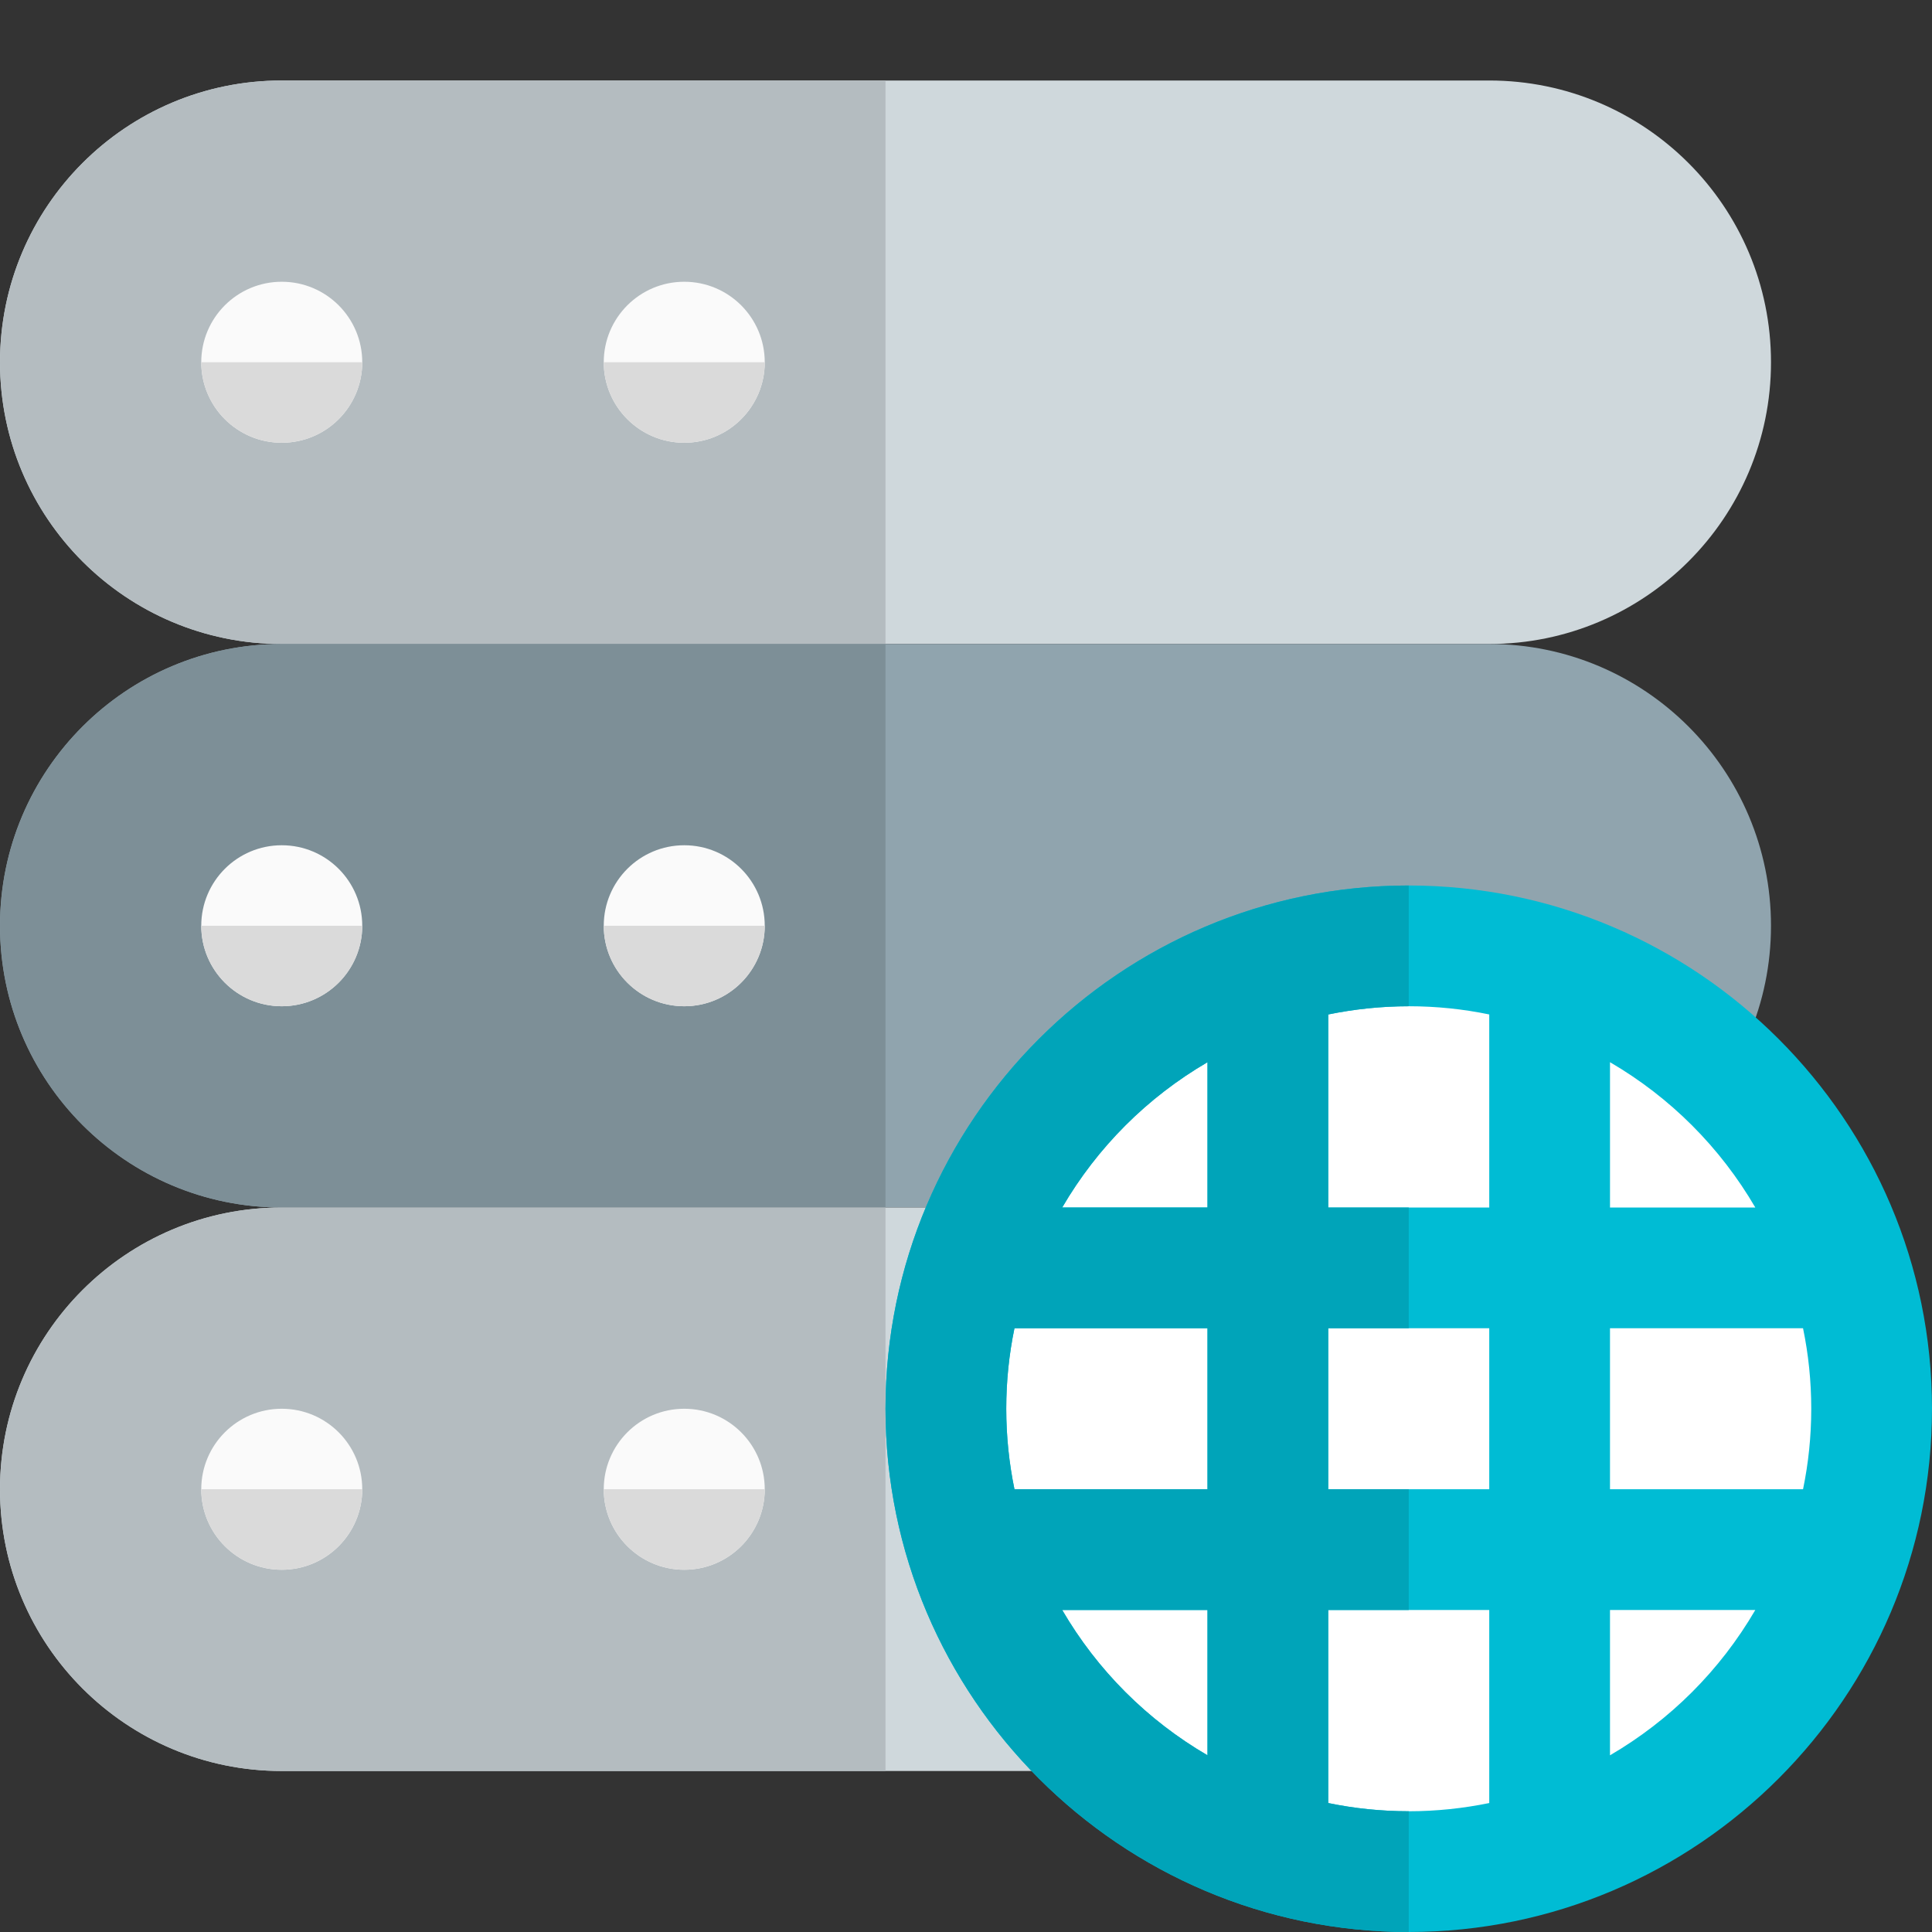 <svg id="color" enable-background="new 0 0 24 24" height="512" viewBox="0 0 24 24" width="512" xmlns="http://www.w3.org/2000/svg"><rect x="0" y="0" width="24" height="24" fill="#333333" stroke="none"/><path d="m18.5 8h-15c-1.933 0-3.5-1.567-3.5-3.5 0-1.933 1.567-3.5 3.5-3.5h15c1.933 0 3.5 1.567 3.5 3.5 0 1.933-1.567 3.5-3.5 3.5z" fill="#cfd8dc"/><path d="m18.5 15h-15c-1.933 0-3.5-1.567-3.5-3.5 0-1.933 1.567-3.5 3.5-3.5h15c1.933 0 3.5 1.567 3.5 3.5 0 1.933-1.567 3.5-3.5 3.5z" fill="#90a4ae"/><path d="m18.5 22h-15c-1.933 0-3.5-1.567-3.5-3.5 0-1.933 1.567-3.5 3.5-3.5h15c1.933 0 3.5 1.567 3.5 3.5 0 1.933-1.567 3.5-3.5 3.5z" fill="#cfd8dc"/><path d="m11 1h-7.5c-1.933 0-3.5 1.567-3.5 3.5s1.567 3.5 3.5 3.5h7.5z" fill="#b4bcc0"/><path d="m11 8h-7.5c-1.933 0-3.5 1.567-3.5 3.5s1.567 3.5 3.5 3.5h7.5z" fill="#7d8f97"/><path d="m11 15h-7.5c-1.933 0-3.5 1.567-3.5 3.5s1.567 3.5 3.5 3.5h7.5z" fill="#b4bcc0"/><g fill="#fafafa"><circle cx="3.5" cy="4.5" r="1"/><circle cx="8.5" cy="4.5" r="1"/><circle cx="3.5" cy="11.5" r="1"/><circle cx="8.5" cy="11.5" r="1"/><circle cx="3.5" cy="18.5" r="1"/><circle cx="8.5" cy="18.5" r="1"/></g><circle cx="17.5" cy="17.5" fill="#fff" r="5.5"/><path d="m4.5 4.5h-2c0 .553.448 1 1 1s1-.447 1-1z" fill="#dadada"/><path d="m9.5 4.5h-2c0 .553.448 1 1 1s1-.447 1-1z" fill="#dadada"/><path d="m4.5 11.5h-2c0 .553.448 1 1 1s1-.447 1-1z" fill="#dadada"/><path d="m9.5 11.5h-2c0 .553.448 1 1 1s1-.447 1-1z" fill="#dadada"/><path d="m4.5 18.5h-2c0 .553.448 1 1 1s1-.447 1-1z" fill="#dadada"/><path d="m9.5 18.5h-2c0 .553.448 1 1 1s1-.447 1-1z" fill="#dadada"/><path d="m17.5 11c-3.584 0-6.5 2.916-6.5 6.5s2.916 6.5 6.5 6.5 6.5-2.916 6.5-6.5-2.916-6.5-6.5-6.5zm4.305 4h-1.805v-1.805c.749.437 1.368 1.056 1.805 1.805zm.695 2.5c0 .343-.035.677-.102 1h-2.398v-2h2.398c.067.323.102.657.102 1zm-10 0c0-.343.035-.677.102-1h2.398v2h-2.398c-.067-.323-.102-.657-.102-1zm4-1h2v2h-2zm2-3.898v2.398h-2v-2.398c.323-.066.657-.102 1-.102s.677.035 1 .102zm-3.5.593v1.805h-1.805c.437-.749 1.056-1.368 1.805-1.805zm-1.805 6.805h1.805v1.805c-.749-.437-1.368-1.056-1.805-1.805zm3.305 2.398v-2.398h2v2.398c-.323.066-.657.102-1 .102s-.677-.035-1-.102zm3.5-.593v-1.805h1.805c-.437.749-1.056 1.368-1.805 1.805z" fill="#00bcd4"/><path d="m15 21.805c-.749-.436-1.368-1.056-1.805-1.805h1.805zm-2.398-3.305c-.066-.323-.102-.657-.102-1s.035-.677.102-1h2.398v2zm.593-3.5c.436-.749 1.056-1.368 1.805-1.805v1.805zm4.305-4c-3.584 0-6.5 2.916-6.5 6.5s2.916 6.5 6.5 6.5v-1.5c-.343 0-.677-.035-1-.102v-2.398h1v-1.5h-1v-2h1v-1.5h-1v-2.398c.323-.066.657-.102 1-.102z" fill="#00a4b9"/></svg>